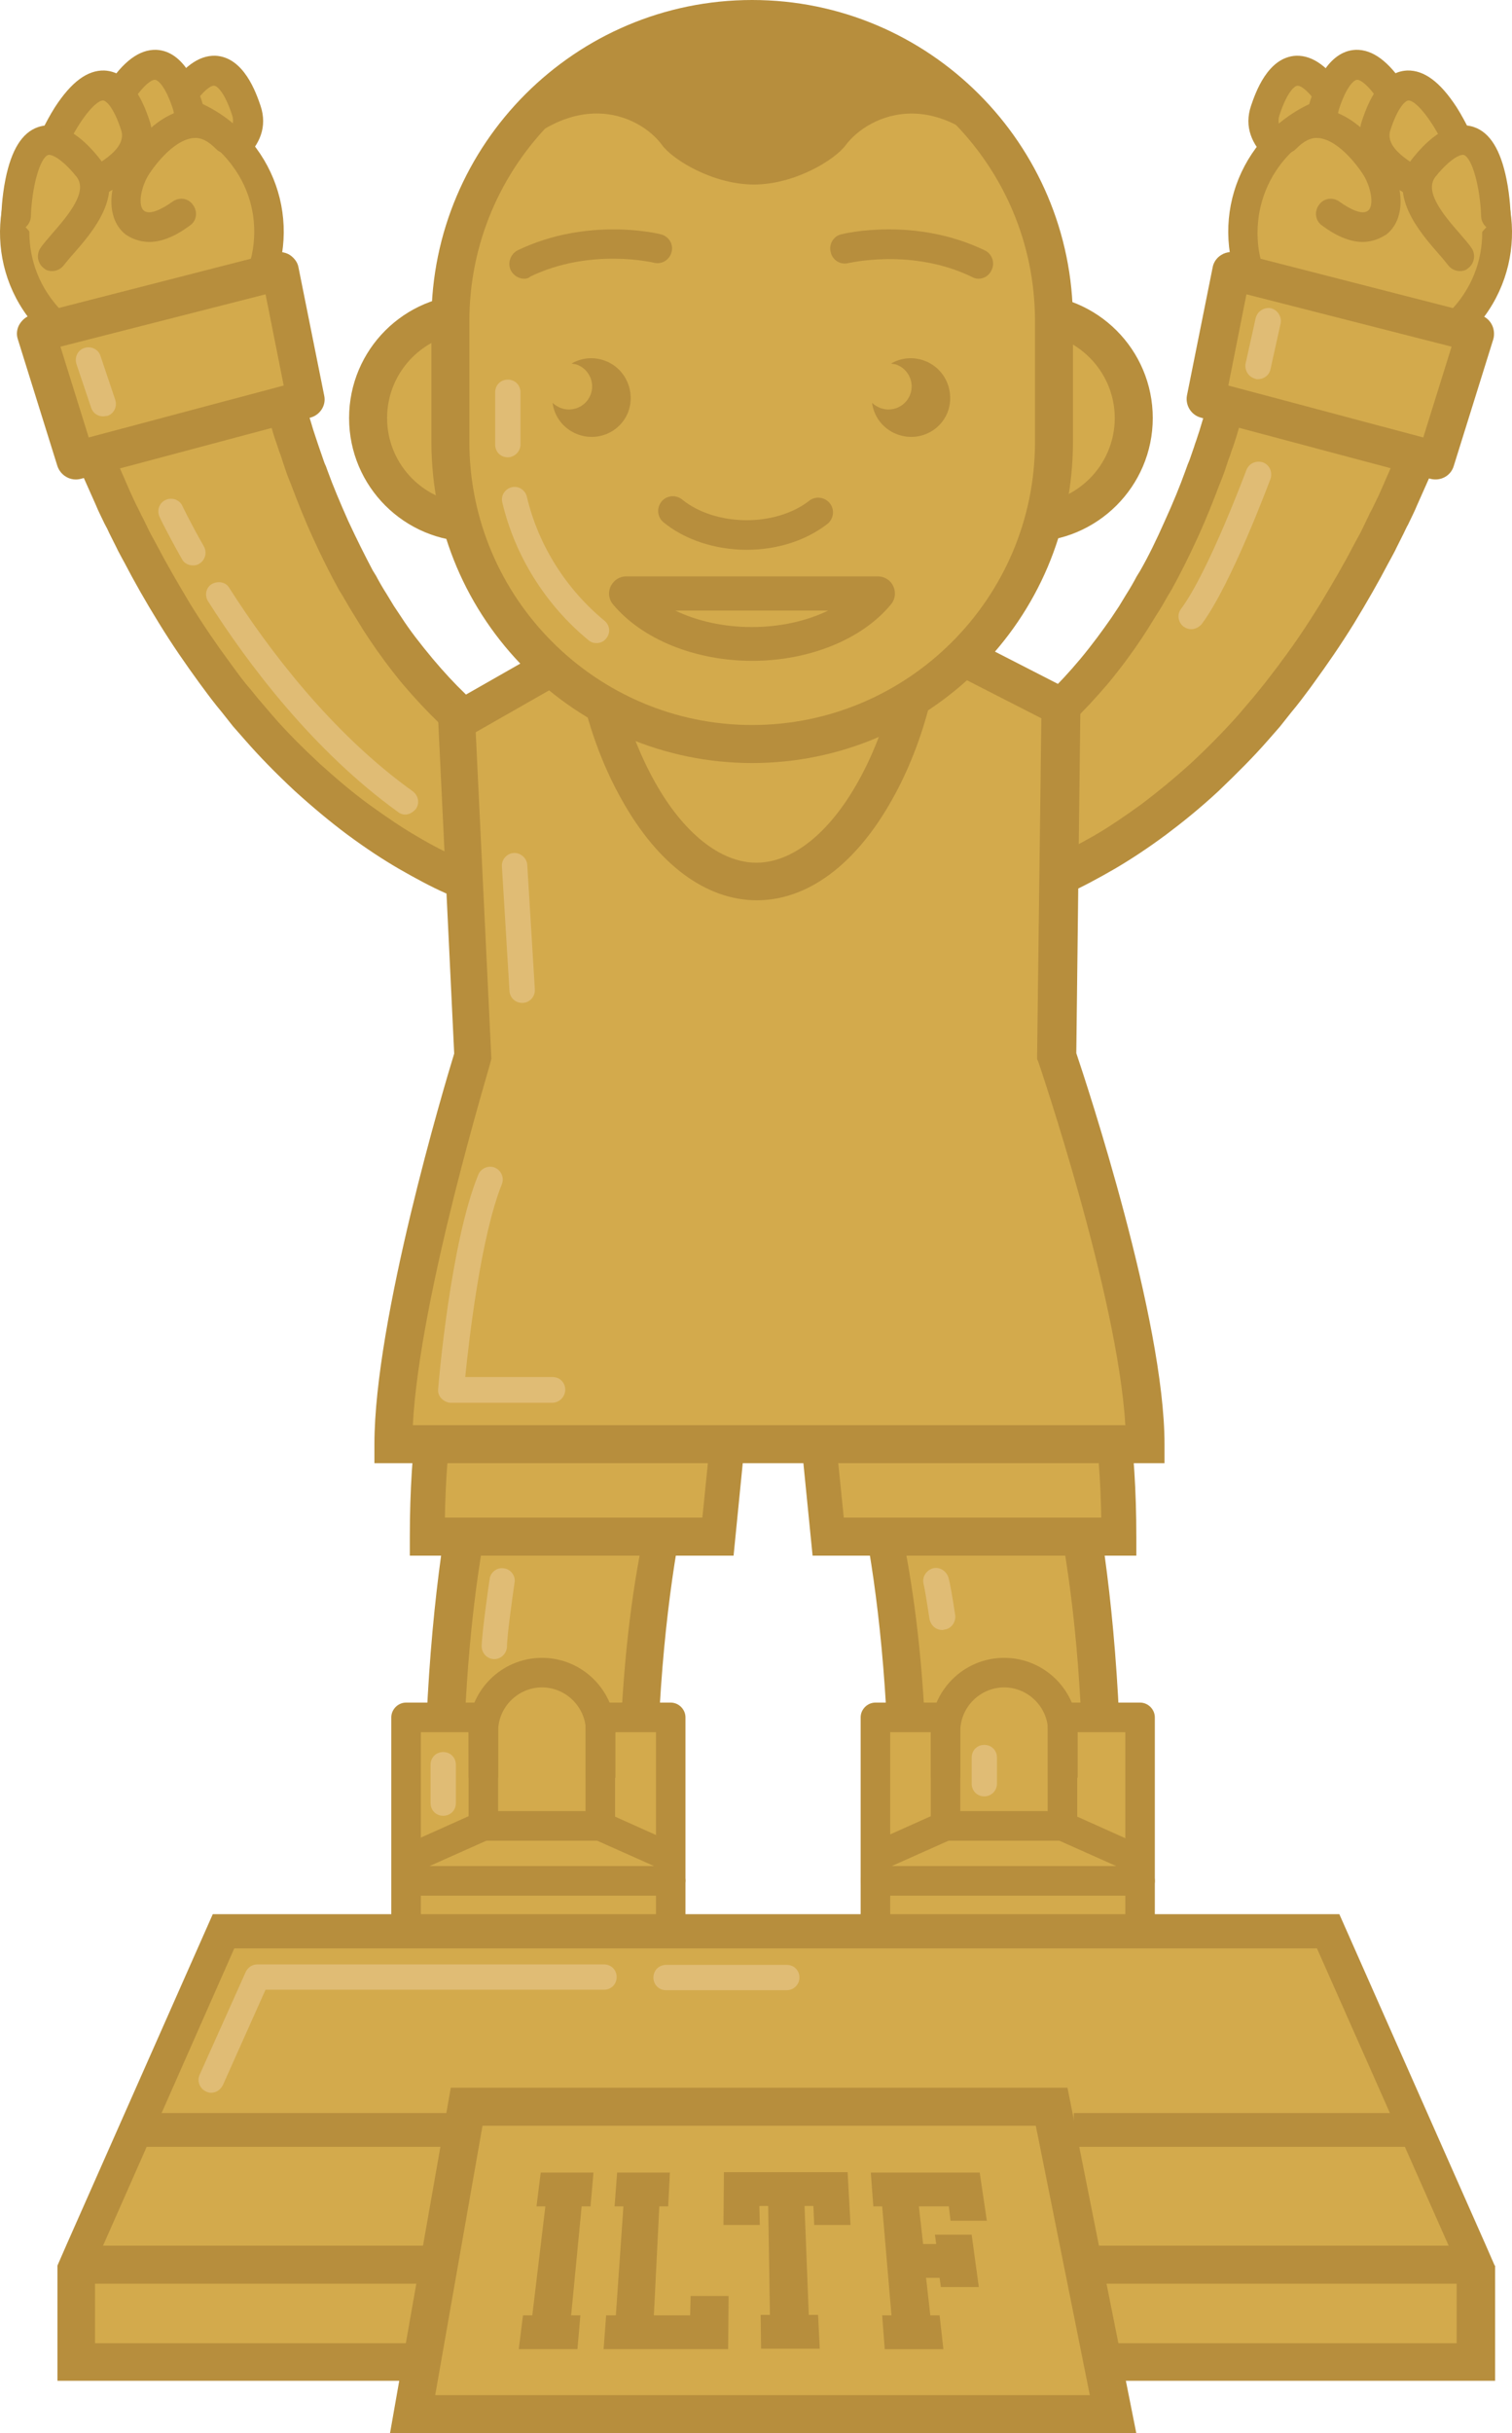 <?xml version="1.0" encoding="utf-8"?>
<!-- Generator: Adobe Illustrator 16.0.0, SVG Export Plug-In . SVG Version: 6.00 Build 0)  -->
<!DOCTYPE svg PUBLIC "-//W3C//DTD SVG 1.1//EN" "http://www.w3.org/Graphics/SVG/1.1/DTD/svg11.dtd">
<svg version="1.1" id="Warstwa_1" xmlns="http://www.w3.org/2000/svg" xmlns:xlink="http://www.w3.org/1999/xlink" x="0px" y="0px"
	 width="47.497px" height="76.399px" viewBox="0 0 47.497 76.399" enable-background="new 0 0 47.497 76.399" xml:space="preserve">
<g>
	<path fill="#E0BC75" d="M4.628,70.18c-0.053,0-0.106-0.014-0.159-0.039C4.27,70.047,4.178,69.809,4.27,69.61l0.637-1.418
		C5,67.993,5.239,67.9,5.437,67.993c0.199,0.093,0.292,0.332,0.199,0.53L5,69.942C4.92,70.087,4.774,70.18,4.628,70.18z"/>
	<path fill="#E0BC75" d="M15.395,70.737c-0.026,0-0.04,0-0.066,0c-0.212-0.039-0.358-0.238-0.331-0.45l0.477-2.903
		c0.04-0.213,0.239-0.358,0.451-0.332c0.212,0.04,0.358,0.238,0.331,0.451l-0.477,2.903C15.752,70.604,15.594,70.737,15.395,70.737z
		"/>
	<path fill="#E0BC75" d="M20.248,67.833h-0.941c-0.226,0-0.397-0.173-0.397-0.397c0-0.226,0.172-0.398,0.397-0.398h0.941
		c0.226,0,0.398,0.173,0.398,0.398C20.646,67.661,20.473,67.833,20.248,67.833z"/>
	<path fill="#E0BC75" d="M18.219,67.833h-2.347c-0.226,0-0.398-0.173-0.398-0.397c0-0.226,0.173-0.398,0.398-0.398h2.347
		c0.226,0,0.397,0.173,0.397,0.398C18.617,67.661,18.445,67.833,18.219,67.833z"/>
	<path fill="#D3AA4C" d="M17.331,26.001c0,0,0.093-1.525,0.106-1.525l0,0c0,0-0.014,0-0.014-0.013c-0.013,0-0.04-0.013-0.053-0.026
		c-0.093-0.04-0.252-0.106-0.451-0.212c-0.198-0.106-0.464-0.238-0.742-0.424c-0.292-0.172-0.61-0.397-0.941-0.663
		c-0.345-0.252-0.689-0.57-1.048-0.915c-0.357-0.345-0.716-0.729-1.061-1.153c-0.345-0.425-0.689-0.875-1.021-1.353
		c-0.08-0.12-0.159-0.239-0.239-0.358c-0.079-0.12-0.159-0.252-0.225-0.372c-0.159-0.252-0.306-0.517-0.451-0.769
		c-0.292-0.517-0.557-1.061-0.796-1.591c-0.238-0.544-0.464-1.074-0.663-1.618c-0.053-0.133-0.105-0.265-0.146-0.398
		c-0.04-0.132-0.093-0.265-0.133-0.398c-0.079-0.265-0.186-0.517-0.252-0.769c-0.079-0.252-0.146-0.504-0.212-0.729
		c-0.066-0.239-0.119-0.478-0.186-0.689C8.752,11.8,8.686,11.588,8.646,11.39c-0.04-0.212-0.093-0.398-0.133-0.583
		c-0.039-0.186-0.079-0.358-0.119-0.517C8.368,10.13,8.341,9.984,8.315,9.852C8.208,9.321,8.156,9.016,8.156,9.016l-6.471,1.591
		c0,0,0.106,0.345,0.305,0.941c0.054,0.146,0.106,0.318,0.159,0.504c0.066,0.186,0.133,0.372,0.212,0.583
		c0.08,0.212,0.159,0.424,0.239,0.663c0.079,0.239,0.186,0.477,0.291,0.729c0.106,0.252,0.199,0.517,0.318,0.782
		c0.12,0.266,0.239,0.544,0.372,0.835c0.119,0.292,0.278,0.583,0.41,0.875c0.066,0.146,0.146,0.305,0.226,0.451
		c0.08,0.146,0.159,0.305,0.239,0.451c0.317,0.61,0.676,1.233,1.061,1.856c0.385,0.623,0.796,1.246,1.246,1.843
		c0.226,0.305,0.451,0.597,0.689,0.889c0.119,0.146,0.239,0.292,0.358,0.438c0.119,0.146,0.252,0.278,0.371,0.424
		c0.49,0.557,1.008,1.074,1.524,1.565c0.53,0.477,1.061,0.928,1.592,1.313c0.53,0.385,1.047,0.743,1.551,1.034
		c0.504,0.292,0.981,0.543,1.419,0.743c0.438,0.199,0.835,0.358,1.18,0.464c0.345,0.12,0.623,0.199,0.822,0.239
		c0.119,0.026,0.212,0.053,0.266,0.066c0.093,0.013,0.093,0.013,0.093,0.013L17.331,26.001z"/>
	<path fill="#B78E3D" d="M16.482,28.878c-0.026,0-0.053-0.014-0.105-0.027l-0.278-0.066c-0.266-0.066-0.558-0.146-0.876-0.252
		c-0.371-0.12-0.782-0.292-1.232-0.491c-0.451-0.199-0.941-0.464-1.472-0.769c-0.478-0.278-1.008-0.623-1.618-1.074
		c-0.53-0.397-1.074-0.849-1.644-1.366c-0.61-0.57-1.114-1.087-1.565-1.604L7.32,22.806l-0.357-0.451
		c-0.213-0.252-0.411-0.518-0.597-0.77L6.259,21.44c-0.424-0.583-0.849-1.193-1.272-1.883c-0.425-0.689-0.77-1.299-1.074-1.883
		l-0.08-0.146c-0.053-0.106-0.119-0.212-0.172-0.332l-0.226-0.451c-0.04-0.093-0.093-0.199-0.146-0.292
		c-0.093-0.199-0.199-0.398-0.278-0.597l-0.372-0.835c-0.079-0.186-0.158-0.371-0.225-0.543c-0.04-0.093-0.066-0.172-0.106-0.266
		c-0.026-0.079-0.066-0.159-0.093-0.238c-0.066-0.172-0.133-0.345-0.199-0.504l-0.45-1.247l-0.677-2.068l7.717-1.883l0.358,1.883
		l0.238,1.087c0.026,0.132,0.066,0.252,0.093,0.384c0.026,0.08,0.04,0.159,0.066,0.226c0.026,0.08,0.04,0.172,0.066,0.252
		c0.04,0.146,0.066,0.292,0.119,0.424l0.226,0.742c0.04,0.146,0.093,0.305,0.146,0.464c0.027,0.093,0.066,0.186,0.093,0.278
		l0.133,0.385c0.026,0.08,0.053,0.159,0.093,0.239l0.053,0.146c0.173,0.478,0.385,0.981,0.65,1.578
		c0.265,0.57,0.517,1.074,0.769,1.551l0.106,0.172c0.105,0.199,0.212,0.384,0.331,0.57l0.226,0.372l0.238,0.358
		c0.266,0.411,0.584,0.822,0.981,1.299c0.345,0.411,0.689,0.782,1.021,1.101c0.397,0.384,0.716,0.649,0.994,0.875
		c0.331,0.252,0.623,0.464,0.889,0.623c0.265,0.159,0.504,0.305,0.702,0.398c0.226,0.106,0.358,0.172,0.411,0.186l0.716,0.292
		l-0.291,0.491c-0.014,0.226-0.054,0.716-0.066,0.968l-0.014,0.292c0,0.093-0.026,0.186-0.04,0.252h0.014l-0.889,2.851
		L16.482,28.878z M16.76,25.55c0.014-0.212,0.027-0.491,0.054-0.703c-0.054-0.026-0.106-0.053-0.159-0.079
		c-0.226-0.106-0.491-0.266-0.796-0.451c-0.292-0.186-0.637-0.411-0.994-0.689c-0.318-0.238-0.663-0.543-1.101-0.955
		c-0.358-0.345-0.729-0.743-1.114-1.193c-0.424-0.517-0.755-0.968-1.047-1.405l-0.199-0.305l-0.278-0.451
		c-0.133-0.212-0.252-0.424-0.371-0.623l-0.106-0.172c-0.278-0.504-0.544-1.034-0.822-1.644s-0.49-1.154-0.676-1.645l-0.053-0.132
		c-0.04-0.093-0.066-0.172-0.106-0.278l-0.133-0.398c-0.026-0.093-0.053-0.172-0.093-0.265c-0.053-0.172-0.119-0.345-0.172-0.517
		l-0.212-0.729c-0.054-0.159-0.094-0.318-0.133-0.477c-0.026-0.08-0.04-0.159-0.066-0.252c-0.014-0.08-0.04-0.159-0.053-0.226
		c-0.04-0.146-0.08-0.292-0.106-0.424l-0.252-1.1L7.638,9.758l-5.237,1.286l0.266,0.822l0.45,1.233
		c0.054,0.146,0.119,0.305,0.186,0.464c0.026,0.08,0.066,0.159,0.093,0.239c0.04,0.093,0.08,0.186,0.106,0.278
		c0.066,0.159,0.133,0.332,0.212,0.504l0.371,0.849c0.08,0.172,0.159,0.358,0.266,0.557c0.053,0.106,0.093,0.199,0.146,0.292
		l0.213,0.438c0.053,0.093,0.105,0.199,0.159,0.292l0.079,0.146c0.292,0.557,0.637,1.153,1.034,1.816
		c0.411,0.663,0.809,1.247,1.22,1.803l0.106,0.146c0.186,0.252,0.357,0.491,0.557,0.716l0.238,0.292l0.465,0.544
		c0.424,0.49,0.914,0.981,1.484,1.512c0.53,0.477,1.048,0.915,1.538,1.272c0.57,0.411,1.061,0.743,1.499,0.995
		c0.49,0.292,0.954,0.53,1.365,0.703c0.411,0.186,0.796,0.332,1.127,0.451c0.252,0.08,0.451,0.146,0.597,0.186l0.53-1.697
		C16.748,25.815,16.748,25.696,16.76,25.55z"/>
	<path fill="#D3AA4C" d="M5.106,4.124c0,0,1.578-3.792,2.651-0.65C8.182,4.707,6.207,5.37,5.715,5.701"/>
	<path fill="#B78E3D" d="M5.703,6.166c0.093,0,0.186-0.027,0.265-0.08c0.066-0.053,0.226-0.12,0.372-0.212
		C7.082,5.489,8.646,4.68,8.182,3.314C8.049,2.93,7.665,1.79,6.763,1.75c-0.53-0.013-1.034,0.358-1.552,1.154
		c-0.317,0.503-0.53,1.007-0.543,1.034C4.576,4.176,4.681,4.442,4.92,4.548C5.159,4.641,5.424,4.535,5.53,4.296l0,0
		C5.875,3.46,6.458,2.691,6.723,2.691l0,0c0.093,0,0.332,0.199,0.57,0.928C7.479,4.176,6.71,4.641,5.902,5.052
		C5.703,5.158,5.543,5.237,5.424,5.317C5.211,5.462,5.159,5.754,5.305,5.966C5.411,6.099,5.557,6.166,5.703,6.166z"/>
	<circle fill="#D3AA4C" cx="4.457" cy="7.292" r="3.991"/>
	<path fill="#B78E3D" d="M0.863,9.931c-1.458-1.976-1.021-4.773,0.955-6.232c0.769-0.57,1.684-0.862,2.639-0.862
		c1.418,0,2.758,0.676,3.593,1.816c0.703,0.955,0.994,2.135,0.809,3.315c-0.186,1.18-0.809,2.214-1.764,2.917
		c-0.769,0.57-1.684,0.862-2.638,0.862C3.038,11.748,1.699,11.071,0.863,9.931z M2.361,4.442C0.796,5.595,0.452,7.81,1.606,9.374
		c0.662,0.902,1.724,1.445,2.851,1.445c0.755,0,1.472-0.239,2.081-0.689c0.756-0.557,1.26-1.379,1.406-2.307
		c0.146-0.928-0.08-1.87-0.65-2.625C6.63,4.296,5.57,3.752,4.443,3.752C3.701,3.766,2.971,4.004,2.361,4.442z"/>
	<path fill="#D3AA4C" d="M3.237,3.938c0,0,1.577-3.792,2.651-0.65c0.424,1.233-1.552,1.896-2.042,2.228"/>
	<path fill="#B78E3D" d="M3.846,5.979c0.093,0,0.186-0.026,0.266-0.08c0.066-0.053,0.225-0.119,0.371-0.212
		C5.292,5.277,6.79,4.495,6.326,3.129C6.193,2.745,5.809,1.604,4.907,1.564c-0.53-0.013-1.034,0.358-1.551,1.153
		c-0.318,0.504-0.53,1.008-0.544,1.034c-0.093,0.239,0.014,0.504,0.252,0.61c0.238,0.093,0.504-0.013,0.61-0.251l0,0
		c0.345-0.835,0.928-1.604,1.193-1.604l0,0c0.093,0,0.331,0.199,0.569,0.928c0.186,0.557-0.583,1.021-1.392,1.432
		C3.846,4.972,3.687,5.052,3.568,5.131C3.356,5.277,3.302,5.569,3.449,5.781C3.554,5.914,3.701,5.979,3.846,5.979z"/>
	<path fill="#D3AA4C" d="M1.619,4.574c0,0,1.578-3.792,2.651-0.65c0.425,1.233-1.551,1.896-2.041,2.228"/>
	<path fill="#B78E3D" d="M2.215,6.629c0.093,0,0.186-0.026,0.266-0.08c0.066-0.053,0.225-0.119,0.371-0.212
		c0.742-0.385,2.307-1.18,1.843-2.559C4.562,3.394,4.178,2.254,3.276,2.214c-0.53-0.014-1.034,0.358-1.551,1.153
		c-0.318,0.504-0.53,1.008-0.544,1.034c-0.093,0.239,0.014,0.504,0.252,0.61c0.238,0.093,0.504-0.013,0.61-0.252
		c0.345-0.835,0.928-1.604,1.193-1.604l0,0c0.092,0,0.331,0.199,0.569,0.928c0.186,0.557-0.583,1.021-1.392,1.432
		C2.215,5.622,2.056,5.701,1.937,5.781c-0.212,0.146-0.266,0.438-0.119,0.65C1.923,6.55,2.07,6.629,2.215,6.629z"/>
	<path fill="#D3AA4C" d="M0.492,6.789c0,0,0.093-4.11,2.228-1.564c0.835,0.994-0.77,2.333-1.101,2.811"/>
	<path fill="#B78E3D" d="M1.632,8.512c0.146,0,0.291-0.066,0.384-0.199C2.07,8.247,2.175,8.114,2.295,7.982
		c0.557-0.637,1.724-1.936,0.795-3.05C2.838,4.627,2.056,3.699,1.195,3.991C0.691,4.163,0.359,4.707,0.173,5.622
		C0.054,6.205,0.041,6.762,0.041,6.775c0,0.252,0.199,0.464,0.451,0.477c0.252,0,0.464-0.199,0.478-0.451l0,0
		C0.996,5.9,1.248,4.958,1.512,4.866c0.08-0.026,0.385,0.066,0.876,0.663c0.384,0.451-0.173,1.154-0.77,1.83
		C1.473,7.531,1.354,7.664,1.274,7.783c-0.146,0.212-0.093,0.504,0.119,0.65C1.447,8.486,1.54,8.512,1.632,8.512z"/>
	<path fill="#D3AA4C" d="M7.134,4.335c-1.087-1.153-2.267,0.04-2.798,0.849c-0.291,0.438-0.583,1.379-0.079,1.79
		c0.438,0.358,1.061,0.013,1.445-0.265"/>
	<path fill="#B78E3D" d="M4.695,7.597c0.331,0,0.756-0.132,1.272-0.517C6.18,6.935,6.219,6.643,6.06,6.431
		C5.915,6.218,5.623,6.179,5.411,6.338C5.092,6.563,4.708,6.762,4.522,6.616C4.31,6.444,4.443,5.821,4.695,5.449
		C5.04,4.932,5.583,4.375,6.074,4.335c0.238-0.026,0.464,0.093,0.703,0.332C6.949,4.853,7.241,4.866,7.426,4.68
		C7.612,4.508,7.625,4.216,7.44,4.031c-0.544-0.57-1.088-0.65-1.445-0.61c-1.008,0.093-1.79,1.101-2.068,1.538
		c-0.425,0.637-0.703,1.817,0.013,2.4C4.098,7.465,4.35,7.597,4.695,7.597z"/>
	<polygon fill="#D3AA4C" points="9.601,12.543 8.792,8.512 1.141,10.461 2.388,14.452 	"/>
	<path fill="#B78E3D" d="M8.845,7.916c0.093,0.013,0.186,0.04,0.265,0.093c0.133,0.093,0.239,0.226,0.266,0.385l0.809,4.031
		c0.066,0.305-0.133,0.61-0.438,0.689l-7.213,1.922c-0.305,0.08-0.623-0.093-0.729-0.397l-1.246-3.991
		c-0.053-0.159-0.026-0.332,0.053-0.464c0.08-0.133,0.212-0.252,0.371-0.292l7.651-1.962C8.712,7.916,8.779,7.902,8.845,7.916z
		 M8.912,12.105l-0.57-2.864l-6.444,1.644l0.889,2.851L8.912,12.105z"/>
	<path fill="#D3AA4C" d="M28.535,57.252h6.1c0-9.188-1.645-13.523-1.711-13.869l-5.967,1.233l2.983-0.623l-2.983,0.61
		C26.97,44.709,28.535,48.727,28.535,57.252z"/>
	<path fill="#B78E3D" d="M35.231,57.849h-7.293v-0.597c0-8.445-1.564-12.437-1.578-12.517l-0.119-0.583l7.146-1.472l0.12,0.583
		c0.065,0.345,1.724,4.747,1.724,13.988V57.849z M29.131,56.657h4.906c-0.054-7.585-1.207-10.582-1.578-12.557l-4.813,0.994
		C28.004,47.016,29.065,49.682,29.131,56.657z"/>
	<path fill="#D3AA4C" d="M23.828,39.499h1.286l8.553,0.478c0,0,1.484,2.439,1.484,8.274c-2.399,0-9.136,0-9.136,0l-0.45-4.43
		l-1.26,0.385l-0.146-0.039C24.292,41.368,24.186,42.296,23.828,39.499z"/>
	<path fill="#B78E3D" d="M24.186,43.543l0.119,0.039l1.736-0.518l0.465,4.588h8.088c-0.08-4.641-1.048-5.675-1.366-7.094
		l-8.128-0.45h-1.192c-0.04-0.397-0.093-0.796-0.146-1.193h1.353l8.977,0.49l0.106,0.425c0.065,0.252,1.498,2.572,1.498,8.419v0.597
		h-10.17l-0.425-4.27c0,0-0.384,0.119-0.795,0.119c-0.066,0-0.119,0-0.186-0.013C24.146,44.312,24.172,43.927,24.186,43.543z"/>
	<rect x="27.5" y="59.056" fill="#D3AA4C" width="8.313" height="1.591"/>
	<path fill="#B78E3D" d="M35.814,61.112H27.5c-0.252,0-0.464-0.213-0.464-0.465v-1.591c0-0.252,0.212-0.464,0.464-0.464h8.313
		c0.252,0,0.464,0.212,0.464,0.464v1.591C36.278,60.899,36.066,61.112,35.814,61.112z M27.964,60.183h7.386V59.52h-7.386V60.183z"/>
	<rect x="27.5" y="53.924" fill="#D3AA4C" width="8.313" height="5.132"/>
	<path fill="#B78E3D" d="M35.814,59.52H27.5c-0.252,0-0.464-0.212-0.464-0.464v-5.132c0-0.252,0.212-0.464,0.464-0.464h8.313
		c0.252,0,0.464,0.212,0.464,0.464v5.132C36.278,59.308,36.066,59.52,35.814,59.52z M27.964,58.592h7.386v-4.203h-7.386V58.592z"/>
	<path fill="#D3AA4C" d="M29.702,55.821v-1.459c0-1.021,0.822-1.843,1.843-1.843l0,0c1.021,0,1.843,0.822,1.843,1.843v1.459"/>
	<path fill="#B78E3D" d="M27.686,58.738l-0.371-0.849l1.923-0.861v-3.342h0.928v3.646c0,0.186-0.106,0.345-0.278,0.424
		L27.686,58.738z"/>
	<path fill="#B78E3D" d="M35.39,58.738l-2.201-0.981c-0.173-0.079-0.278-0.238-0.278-0.424v-3.646h0.928v3.354l1.923,0.862
		L35.39,58.738z"/>
	<rect x="29.702" y="56.868" fill="#B78E3D" width="3.673" height="0.929"/>
	<path fill="#B78E3D" d="M33.852,55.821h-0.929v-1.459c0-0.756-0.623-1.379-1.379-1.379s-1.379,0.623-1.379,1.379v1.459h-0.928
		v-1.459c0-1.272,1.034-2.307,2.307-2.307c1.273,0,2.308,1.034,2.308,2.307V55.821z"/>
	<path fill="#D3AA4C" d="M20.022,57.252h-6.099c0-9.188,1.644-13.523,1.71-13.869l5.967,1.233l-2.983-0.623l2.983,0.61
		C21.6,44.709,20.022,48.727,20.022,57.252z"/>
	<path fill="#B78E3D" d="M13.327,57.252c0-9.241,1.657-13.644,1.724-13.988l0.119-0.583l7.146,1.472l-0.119,0.583
		c-0.013,0.08-1.578,4.071-1.578,12.517v0.597h-7.292V57.252z M20.924,45.094L16.111,44.1c-0.371,1.988-1.524,4.972-1.578,12.557
		h4.906C19.492,49.682,20.566,47.016,20.924,45.094z"/>
	<path fill="#D3AA4C" d="M24.743,39.499h-1.286l-8.552,0.478c0,0-1.485,2.439-1.485,8.274c2.399,0,9.136,0,9.136,0l0.45-4.43
		l1.26,0.385l0.146-0.039C24.279,41.368,24.384,42.296,24.743,39.499z"/>
	<path fill="#B78E3D" d="M24.384,43.543l-0.119,0.039l-1.737-0.518l-0.464,4.588h-8.088c0.08-4.641,1.048-5.675,1.366-7.094
		l8.127-0.45h1.193c0.04-0.397,0.094-0.796,0.146-1.193h-1.353l-8.977,0.49l-0.106,0.425c-0.065,0.252-1.498,2.572-1.498,8.419
		v0.597h10.17l0.424-4.27c0,0,0.385,0.119,0.796,0.119c0.066,0,0.119,0,0.186-0.013C24.411,44.312,24.398,43.927,24.384,43.543z"/>
	<rect x="12.756" y="59.056" fill="#D3AA4C" width="8.313" height="1.591"/>
	<path fill="#B78E3D" d="M21.056,61.112h-8.3c-0.252,0-0.464-0.213-0.464-0.465v-1.591c0-0.252,0.212-0.464,0.464-0.464h8.313
		c0.252,0,0.464,0.212,0.464,0.464v1.591C21.521,60.899,21.322,61.112,21.056,61.112z M13.22,60.183h7.386V59.52H13.22V60.183z"/>
	<rect x="12.756" y="53.924" fill="#D3AA4C" width="8.313" height="5.132"/>
	<path fill="#B78E3D" d="M21.056,59.52h-8.3c-0.252,0-0.464-0.212-0.464-0.464v-5.132c0-0.252,0.212-0.464,0.464-0.464h8.313
		c0.252,0,0.464,0.212,0.464,0.464v5.132C21.521,59.308,21.322,59.52,21.056,59.52z M13.22,58.592h7.386v-4.203H13.22V58.592z"/>
	<path fill="#D3AA4C" d="M18.856,55.821v-1.459c0-1.021-0.822-1.843-1.844-1.843l0,0c-1.021,0-1.843,0.822-1.843,1.843v1.459"/>
	<path fill="#B78E3D" d="M20.871,58.738l-2.2-0.981c-0.173-0.079-0.279-0.238-0.279-0.424v-3.646h0.929v3.354l1.923,0.862
		L20.871,58.738z"/>
	<path fill="#B78E3D" d="M13.167,58.738l-0.371-0.849l1.923-0.861v-3.342h0.928v3.646c0,0.186-0.106,0.345-0.278,0.424
		L13.167,58.738z"/>
	<rect x="15.183" y="56.868" fill="#B78E3D" width="3.673" height="0.929"/>
	<path fill="#B78E3D" d="M14.719,55.821h0.928v-1.459c0-0.756,0.623-1.379,1.379-1.379s1.379,0.623,1.379,1.379v1.459h0.928v-1.459
		c0-1.272-1.034-2.307-2.307-2.307c-1.273,0-2.307,1.034-2.307,2.307V55.821z"/>
	<path fill="#D3AA4C" d="M30.166,26.001c0,0-0.093-1.525-0.106-1.525l0,0c0,0,0.014,0,0.014-0.013c0.014,0,0.04-0.013,0.053-0.026
		c0.093-0.04,0.252-0.106,0.451-0.212c0.199-0.106,0.464-0.238,0.742-0.424c0.292-0.172,0.61-0.397,0.941-0.663
		c0.345-0.252,0.689-0.57,1.048-0.915s0.716-0.729,1.061-1.153c0.345-0.425,0.689-0.875,1.021-1.353
		c0.079-0.12,0.159-0.239,0.238-0.358c0.079-0.12,0.159-0.252,0.226-0.372c0.159-0.252,0.305-0.517,0.45-0.769
		c0.292-0.517,0.558-1.061,0.796-1.591c0.238-0.544,0.464-1.074,0.663-1.618c0.053-0.133,0.106-0.265,0.146-0.398
		c0.04-0.132,0.093-0.265,0.133-0.398c0.08-0.265,0.186-0.517,0.252-0.769c0.079-0.252,0.146-0.504,0.212-0.729
		c0.066-0.239,0.119-0.478,0.186-0.689c0.054-0.226,0.12-0.438,0.159-0.636c0.04-0.212,0.093-0.398,0.133-0.583
		s0.08-0.358,0.119-0.517c0.026-0.159,0.053-0.305,0.08-0.438c0.105-0.531,0.159-0.835,0.159-0.835l6.47,1.591
		c0,0-0.105,0.345-0.305,0.941c-0.053,0.146-0.106,0.318-0.159,0.504c-0.066,0.186-0.133,0.372-0.212,0.583
		c-0.08,0.212-0.159,0.424-0.238,0.663c-0.08,0.239-0.187,0.477-0.292,0.729c-0.106,0.252-0.199,0.517-0.318,0.782
		c-0.119,0.266-0.238,0.544-0.371,0.835c-0.119,0.292-0.278,0.583-0.411,0.875c-0.066,0.146-0.146,0.305-0.226,0.451
		c-0.079,0.146-0.159,0.305-0.238,0.451c-0.318,0.61-0.677,1.233-1.062,1.856c-0.384,0.623-0.795,1.246-1.246,1.843
		c-0.226,0.305-0.45,0.597-0.689,0.889c-0.119,0.146-0.238,0.292-0.357,0.438c-0.12,0.146-0.252,0.278-0.372,0.424
		c-0.49,0.557-1.007,1.074-1.524,1.565c-0.53,0.477-1.061,0.928-1.591,1.313c-0.53,0.385-1.048,0.743-1.552,1.034
		c-0.504,0.292-0.98,0.543-1.419,0.743c-0.438,0.199-0.835,0.358-1.18,0.464c-0.345,0.12-0.623,0.199-0.822,0.239
		c-0.119,0.026-0.212,0.053-0.265,0.066c-0.093,0.013-0.093,0.013-0.093,0.013L30.166,26.001z"/>
	<path fill="#B78E3D" d="M30.484,29.024l-0.889-2.851h0.014c-0.026-0.066-0.04-0.159-0.04-0.252l-0.014-0.292
		c-0.013-0.265-0.053-0.743-0.065-0.968l-0.292-0.49l0.716-0.292c0.053-0.026,0.199-0.08,0.411-0.186
		c0.199-0.093,0.438-0.226,0.703-0.397c0.265-0.159,0.557-0.372,0.888-0.624c0.278-0.212,0.597-0.491,0.995-0.875
		c0.331-0.318,0.676-0.689,1.021-1.101c0.397-0.477,0.703-0.901,0.981-1.299l0.238-0.358l0.226-0.372
		c0.119-0.186,0.226-0.371,0.331-0.57l0.106-0.172c0.266-0.464,0.517-0.981,0.769-1.551c0.266-0.583,0.478-1.101,0.65-1.578
		l0.053-0.146c0.026-0.08,0.066-0.159,0.093-0.239l0.133-0.385c0.026-0.093,0.066-0.186,0.093-0.278
		c0.053-0.159,0.106-0.318,0.146-0.464l0.226-0.743c0.04-0.146,0.08-0.278,0.119-0.424c0.026-0.093,0.04-0.172,0.066-0.252
		c0.014-0.066,0.04-0.146,0.066-0.226c0.04-0.132,0.066-0.265,0.093-0.384l0.239-1.087l0.357-1.883l7.717,1.883l-0.676,2.068
		l-0.451,1.247c-0.066,0.159-0.133,0.332-0.199,0.504c-0.026,0.08-0.066,0.159-0.093,0.239c-0.039,0.093-0.066,0.172-0.105,0.265
		c-0.066,0.172-0.146,0.358-0.226,0.543l-0.371,0.835c-0.08,0.199-0.186,0.398-0.278,0.597c-0.054,0.093-0.093,0.186-0.146,0.292
		l-0.226,0.451c-0.053,0.119-0.119,0.225-0.172,0.331l-0.08,0.146c-0.305,0.583-0.662,1.207-1.073,1.883
		c-0.425,0.689-0.849,1.299-1.273,1.883l-0.105,0.146c-0.187,0.252-0.385,0.517-0.597,0.769l-0.358,0.451l-0.371,0.424
		c-0.451,0.517-0.968,1.034-1.564,1.604c-0.558,0.518-1.114,0.968-1.645,1.366c-0.609,0.451-1.141,0.795-1.617,1.074
		c-0.53,0.305-1.021,0.57-1.472,0.769c-0.451,0.199-0.862,0.371-1.233,0.491c-0.318,0.106-0.623,0.199-0.875,0.252l-0.278,0.066
		c-0.054,0.014-0.08,0.014-0.106,0.027L30.484,29.024z M30.749,25.882l0.531,1.697c0.146-0.04,0.357-0.106,0.597-0.186
		c0.331-0.106,0.702-0.265,1.127-0.451c0.411-0.186,0.875-0.424,1.365-0.703c0.438-0.252,0.929-0.583,1.498-0.995
		c0.491-0.371,1.008-0.795,1.538-1.273c0.57-0.53,1.061-1.034,1.485-1.511l0.464-0.544l0.239-0.292
		c0.198-0.239,0.371-0.478,0.557-0.716l0.105-0.146c0.411-0.543,0.81-1.14,1.221-1.803c0.397-0.663,0.742-1.247,1.034-1.816
		l0.079-0.146c0.053-0.093,0.106-0.199,0.159-0.292l0.212-0.438c0.04-0.093,0.093-0.199,0.146-0.292
		c0.093-0.199,0.186-0.371,0.265-0.557l0.371-0.849c0.08-0.172,0.146-0.332,0.213-0.504c0.039-0.093,0.079-0.186,0.105-0.278
		c0.026-0.08,0.066-0.159,0.093-0.239c0.066-0.159,0.133-0.318,0.186-0.464l0.451-1.233l0.265-0.822l-5.237-1.286l-0.132,0.676
		l-0.252,1.101c-0.026,0.146-0.066,0.278-0.106,0.424c-0.013,0.08-0.04,0.146-0.053,0.226c-0.026,0.093-0.04,0.172-0.066,0.252
		c-0.04,0.146-0.08,0.305-0.133,0.477l-0.212,0.729c-0.053,0.172-0.106,0.345-0.173,0.517c-0.026,0.08-0.053,0.172-0.093,0.265
		l-0.132,0.397c-0.04,0.106-0.066,0.186-0.106,0.279l-0.053,0.132c-0.186,0.491-0.398,1.034-0.677,1.645
		c-0.278,0.61-0.544,1.14-0.822,1.644l-0.105,0.172c-0.119,0.212-0.239,0.424-0.371,0.623l-0.279,0.451l-0.198,0.305
		c-0.292,0.438-0.623,0.888-1.048,1.405c-0.385,0.451-0.756,0.849-1.113,1.193c-0.438,0.411-0.782,0.716-1.101,0.955
		c-0.358,0.279-0.689,0.517-0.994,0.689c-0.306,0.186-0.57,0.332-0.796,0.451c-0.053,0.027-0.106,0.053-0.159,0.08
		c0.014,0.225,0.026,0.49,0.053,0.703C30.736,25.696,30.749,25.815,30.749,25.882z"/>
	<path fill="#D3AA4C" d="M33.189,33.161l0.132-10.965l-7.796-3.991c-0.305-0.397-0.822,1.419-1.684,1.578
		c-0.862-0.146-1.379-1.976-1.685-1.578l-7.796,4.455l0.504,10.501c0,0-2.506,8.128-2.506,12.186c3.951,0,19.649,0,23.614,0
		C35.973,41.276,33.189,33.161,33.189,33.161z"/>
	<path fill="#B78E3D" d="M36.57,45.943H11.762v-0.597c0-3.912,2.201-11.271,2.506-12.265L13.75,22.315l8.049-4.588
		c0.133-0.119,0.291-0.172,0.464-0.172c0.451,0,0.703,0.384,0.981,0.822c0.132,0.212,0.397,0.623,0.609,0.769
		c0.199-0.146,0.464-0.557,0.61-0.769c0.278-0.438,0.53-0.822,0.981-0.822c0.158,0,0.317,0.053,0.45,0.159l8.049,4.124l-0.133,11.23
		c0.331,0.981,2.771,8.366,2.771,12.278v0.597H36.57z M12.968,44.75H35.35c-0.239-4.084-2.705-11.323-2.731-11.403l-0.04-0.093
		v-0.106l0.133-10.594l-7.187-3.673c-0.026,0.04-0.053,0.093-0.079,0.132c-0.332,0.518-0.783,1.233-1.512,1.353l-0.106,0.013
		l-0.106-0.013c-0.716-0.132-1.166-0.835-1.511-1.353c-0.026-0.04-0.054-0.079-0.08-0.119l-7.187,4.097l0.491,10.25l-0.026,0.106
		C15.409,33.413,13.18,40.666,12.968,44.75z"/>
	<path fill="#D3AA4C" d="M29.039,18.722c0,4.349-2.36,8.95-5.264,8.95c-2.904,0-5.264-4.601-5.264-8.95s2.359-7.876,5.264-7.876
		C26.678,10.846,29.039,14.373,29.039,18.722z"/>
	<path fill="#B78E3D" d="M23.775,28.268c-1.591,0-3.103-1.113-4.243-3.155c-1.034-1.83-1.617-4.164-1.617-6.404
		c0-2.214,0.583-4.309,1.644-5.9c1.114-1.657,2.612-2.572,4.217-2.572s3.116,0.915,4.216,2.572c1.062,1.578,1.645,3.673,1.645,5.9
		c0,2.241-0.583,4.574-1.617,6.404C26.877,27.155,25.366,28.268,23.775,28.268z M23.775,11.442c-2.572,0-4.667,3.262-4.667,7.279
		c0,2.042,0.53,4.164,1.458,5.821c0.901,1.618,2.068,2.546,3.195,2.546s2.294-0.928,3.195-2.546
		c0.929-1.657,1.459-3.779,1.459-5.821C28.442,14.704,26.347,11.442,23.775,11.442z"/>
	<path fill="#D3AA4C" d="M42.39,4.124c0,0-1.577-3.792-2.651-0.65c-0.425,1.233,1.551,1.896,2.042,2.228"/>
	<path fill="#B78E3D" d="M41.781,6.166c-0.093,0-0.186-0.027-0.266-0.08c-0.066-0.053-0.226-0.12-0.371-0.212
		c-0.742-0.384-2.307-1.193-1.843-2.559C39.434,2.93,39.818,1.79,40.72,1.75c0.53-0.013,1.034,0.358,1.551,1.154
		c0.318,0.503,0.53,1.007,0.544,1.034c0.093,0.238-0.014,0.504-0.252,0.61c-0.238,0.093-0.504-0.013-0.61-0.252l0,0
		c-0.345-0.835-0.928-1.604-1.193-1.604l0,0c-0.093,0-0.331,0.199-0.569,0.928c-0.186,0.557,0.583,1.021,1.392,1.432
		c0.199,0.106,0.358,0.186,0.478,0.265c0.212,0.146,0.266,0.438,0.119,0.649C42.073,6.099,41.926,6.166,41.781,6.166z"/>
	<circle fill="#D3AA4C" cx="43.041" cy="7.292" r="3.991"/>
	<path fill="#B78E3D" d="M43.041,11.748c-0.955,0-1.87-0.305-2.639-0.862c-0.955-0.703-1.591-1.737-1.764-2.917
		c-0.186-1.18,0.106-2.36,0.809-3.315c0.836-1.14,2.175-1.816,3.594-1.816c0.954,0,1.869,0.305,2.639,0.862
		c1.976,1.458,2.413,4.243,0.954,6.232C45.798,11.071,44.446,11.748,43.041,11.748z M43.041,3.766c-1.127,0-2.188,0.543-2.851,1.445
		c-0.558,0.756-0.783,1.697-0.65,2.625c0.146,0.928,0.637,1.75,1.406,2.307c0.609,0.451,1.325,0.689,2.081,0.689
		c1.127,0,2.188-0.543,2.851-1.445c1.154-1.564,0.809-3.779-0.756-4.932C44.512,4.004,43.796,3.766,43.041,3.766z"/>
	<path fill="#D3AA4C" d="M44.247,3.938c0,0-1.577-3.792-2.651-0.65c-0.425,1.233,1.551,1.896,2.042,2.228"/>
	<path fill="#B78E3D" d="M43.65,5.979c-0.093,0-0.186-0.026-0.265-0.08c-0.066-0.053-0.226-0.119-0.371-0.212
		c-0.81-0.411-2.308-1.193-1.844-2.559c0.133-0.384,0.518-1.525,1.419-1.564c0.53-0.013,1.034,0.358,1.552,1.153
		c0.317,0.504,0.53,1.008,0.543,1.034c0.093,0.239-0.013,0.504-0.252,0.61c-0.238,0.093-0.504-0.013-0.609-0.251l0,0
		c-0.345-0.835-0.929-1.604-1.193-1.604l0,0c-0.093,0-0.332,0.199-0.57,0.928c-0.186,0.557,0.583,1.021,1.393,1.432
		c0.198,0.106,0.357,0.186,0.477,0.266c0.213,0.146,0.266,0.438,0.12,0.649C43.942,5.914,43.796,5.979,43.65,5.979z"/>
	<path fill="#D3AA4C" d="M45.877,4.574c0,0-1.577-3.792-2.651-0.65c-0.425,1.233,1.551,1.896,2.042,2.228"/>
	<path fill="#B78E3D" d="M45.268,6.629c-0.093,0-0.186-0.026-0.266-0.08c-0.066-0.053-0.226-0.119-0.371-0.212
		c-0.742-0.385-2.307-1.18-1.843-2.559c0.132-0.385,0.517-1.525,1.419-1.564c0.53-0.014,1.033,0.358,1.551,1.153
		c0.318,0.504,0.53,1.008,0.544,1.034c0.093,0.239-0.014,0.504-0.252,0.61c-0.239,0.093-0.504-0.013-0.61-0.252
		c-0.345-0.835-0.928-1.604-1.193-1.604l0,0c-0.093,0-0.331,0.199-0.57,0.928c-0.186,0.557,0.584,1.021,1.393,1.432
		c0.199,0.106,0.358,0.186,0.478,0.265c0.212,0.146,0.265,0.438,0.119,0.65C45.573,6.55,45.427,6.629,45.268,6.629z"/>
	<path fill="#D3AA4C" d="M47.004,6.789c0,0-0.093-4.11-2.228-1.564c-0.835,0.994,0.77,2.333,1.101,2.811"/>
	<path fill="#B78E3D" d="M45.865,8.512c-0.146,0-0.292-0.066-0.385-0.199c-0.053-0.066-0.159-0.199-0.278-0.332
		c-0.557-0.637-1.724-1.936-0.796-3.05c0.252-0.305,1.034-1.233,1.896-0.941c0.504,0.172,0.835,0.716,1.021,1.631
		c0.119,0.583,0.133,1.141,0.133,1.154c0,0.252-0.199,0.464-0.451,0.477c-0.252,0-0.464-0.199-0.477-0.451l0,0
		C46.5,5.9,46.249,4.958,45.984,4.866c-0.08-0.026-0.385,0.066-0.875,0.663c-0.385,0.451,0.172,1.154,0.769,1.83
		c0.146,0.172,0.266,0.305,0.345,0.424c0.146,0.212,0.093,0.504-0.119,0.65C46.05,8.486,45.958,8.512,45.865,8.512z"/>
	<path fill="#D3AA4C" d="M40.362,4.335c1.087-1.153,2.268,0.04,2.798,0.849c0.292,0.438,0.583,1.379,0.079,1.79
		c-0.438,0.358-1.061,0.013-1.445-0.265"/>
	<path fill="#B78E3D" d="M42.801,7.597c-0.331,0-0.756-0.132-1.272-0.517c-0.212-0.146-0.252-0.438-0.093-0.649
		c0.146-0.212,0.438-0.252,0.649-0.093c0.318,0.225,0.703,0.424,0.889,0.278c0.212-0.172,0.079-0.795-0.173-1.167
		c-0.345-0.517-0.888-1.074-1.379-1.114c-0.238-0.026-0.464,0.093-0.702,0.332c-0.173,0.186-0.465,0.199-0.65,0.013
		c-0.186-0.172-0.198-0.464-0.013-0.649c0.543-0.57,1.087-0.65,1.445-0.61c1.008,0.093,1.79,1.101,2.068,1.538
		c0.424,0.637,0.702,1.817-0.014,2.4C43.385,7.465,43.146,7.597,42.801,7.597z"/>
	<polygon fill="#D3AA4C" points="37.882,12.543 38.691,8.512 46.355,10.461 45.109,14.452 	"/>
	<path fill="#B78E3D" d="M38.837,7.929l7.65,1.962c0.159,0.04,0.292,0.146,0.371,0.292c0.079,0.146,0.093,0.318,0.053,0.464
		l-1.246,3.991c-0.093,0.305-0.411,0.477-0.729,0.397l-7.213-1.922c-0.305-0.08-0.49-0.385-0.438-0.689l0.809-4.031
		c0.027-0.159,0.133-0.305,0.266-0.385c0.079-0.053,0.172-0.08,0.265-0.093C38.705,7.902,38.771,7.916,38.837,7.929z M44.71,13.736
		l0.889-2.851l-6.444-1.644l-0.569,2.864L44.71,13.736z"/>
	<rect x="2.388" y="71.108" fill="#D3AA4C" width="43.967" height="3.063"/>
	<polygon fill="#D3AA4C" points="41.714,60.647 24.093,60.647 23.841,60.647 7.015,60.647 2.388,71.108 23.841,71.108 
		24.093,71.108 46.355,71.108 	"/>
	<rect x="4.244" y="66.348" fill="#B78E3D" width="10.024" height="1.061"/>
	<path fill="#B78E3D" d="M46.952,71.135l-0.278-0.637l-4.601-10.395H6.684L2.083,70.499l-0.278,0.637v0.49v3.129h45.161v-3.129
		v-0.49H46.952z M45.758,73.575H2.985v-1.869h42.773V73.575z M7.36,61.177h34.01l4.137,9.335H3.237L7.36,61.177z"/>
	<g>
		<g>
			<polygon fill="#D3AA4C" points="34.965,75.802 12.956,75.802 14.666,66.15 33.042,66.15 			"/>
			<path fill="#B78E3D" d="M35.695,76.399H12.252l1.909-10.846h19.372L35.695,76.399z M13.671,75.206h20.564l-1.697-8.459H15.157
				L13.671,75.206z"/>
		</g>
		<g>
			<path fill="#B78E3D" d="M16.296,73.76l0.133-1.061h0.292l0.411-3.421h-0.279l0.133-1.061h1.657l-0.093,1.061h-0.278L17.941,72.7
				h0.291l-0.093,1.061H16.296z"/>
			<path fill="#B78E3D" d="M18.961,73.76l0.08-1.061h0.305l0.238-3.421h-0.278l0.08-1.061h1.657l-0.053,1.061h-0.279L20.54,72.7
				h1.141l0.013-0.609h1.193l-0.013,1.67H18.961z"/>
			<path fill="#B78E3D" d="M26.718,69.862h-1.141l-0.026-0.596h-0.278l0.133,3.42h0.292l0.053,1.061h-1.843l-0.014-1.061h0.292
				l-0.054-3.42h-0.278l0.014,0.596h-1.141l0.014-1.657h3.885L26.718,69.862z"/>
			<path fill="#B78E3D" d="M27.792,73.76l-0.08-1.061h0.292l-0.292-3.421h-0.278l-0.079-1.061h3.421L31,69.729h-1.14l-0.054-0.45
				h-0.941l0.133,1.181h0.411l-0.04-0.293h1.154l0.225,1.645h-1.193l-0.039-0.291h-0.425l0.133,1.18h0.292l0.119,1.061H27.792
				L27.792,73.76z"/>
		</g>
	</g>
	<rect x="33.732" y="66.348" fill="#B78E3D" width="10.807" height="1.061"/>
	<path fill="#E0BC75" d="M17.344,44.046h-3.183c-0.105,0-0.212-0.053-0.291-0.132c-0.08-0.08-0.12-0.186-0.106-0.306
		c0.014-0.186,0.385-4.587,1.26-6.722c0.079-0.199,0.318-0.305,0.517-0.225c0.199,0.079,0.306,0.318,0.226,0.517
		c-0.663,1.645-1.034,4.893-1.153,6.06h2.744c0.226,0,0.398,0.173,0.398,0.397C17.755,43.861,17.57,44.046,17.344,44.046z"/>
	<path fill="#E0BC75" d="M12.73,25.577c-0.08,0-0.159-0.026-0.226-0.08c-2.665-1.922-4.721-4.654-5.967-6.616
		c-0.119-0.186-0.066-0.438,0.119-0.543c0.186-0.106,0.438-0.066,0.544,0.119c1.207,1.896,3.195,4.548,5.768,6.391
		c0.173,0.133,0.226,0.372,0.093,0.557C12.968,25.51,12.849,25.577,12.73,25.577z"/>
	<path fill="#E0BC75" d="M6.06,17.754c-0.132,0-0.278-0.066-0.345-0.199c-0.45-0.796-0.702-1.313-0.702-1.326
		C4.92,16.03,5,15.792,5.199,15.699s0.438-0.013,0.53,0.186c0,0,0.238,0.504,0.676,1.273c0.106,0.186,0.04,0.438-0.146,0.543
		C6.207,17.741,6.126,17.754,6.06,17.754z"/>
	<path fill="#E0BC75" d="M3.237,13.073c-0.173,0-0.318-0.106-0.372-0.265l-0.464-1.379c-0.066-0.212,0.04-0.438,0.252-0.504
		s0.438,0.04,0.504,0.252l0.464,1.379c0.066,0.212-0.04,0.438-0.252,0.504C3.329,13.06,3.276,13.073,3.237,13.073z"/>
	<path fill="#E0BC75" d="M39.513,11.907c-0.026,0-0.053,0-0.079-0.014c-0.213-0.053-0.345-0.265-0.306-0.477l0.318-1.432
		c0.054-0.212,0.266-0.345,0.478-0.305c0.212,0.053,0.345,0.265,0.305,0.477l-0.318,1.432
		C39.872,11.787,39.699,11.907,39.513,11.907z"/>
	<path fill="#E0BC75" d="M37.418,19.756c-0.08,0-0.159-0.026-0.238-0.08c-0.173-0.132-0.213-0.384-0.08-0.557
		c0.862-1.154,2.042-4.336,2.055-4.362c0.08-0.212,0.306-0.305,0.518-0.239c0.212,0.08,0.305,0.305,0.238,0.517
		c-0.053,0.133-1.232,3.315-2.161,4.561C37.657,19.703,37.538,19.756,37.418,19.756z"/>
	<path fill="#E0BC75" d="M16.403,31.49c-0.212,0-0.385-0.159-0.398-0.371l-0.238-3.912c-0.014-0.226,0.159-0.411,0.371-0.424
		c0.213-0.013,0.411,0.159,0.425,0.372l0.238,3.911c0.014,0.226-0.159,0.411-0.371,0.424C16.416,31.49,16.416,31.49,16.403,31.49z"
		/>
	<path fill="#E0BC75" d="M15.528,52.095C15.514,52.095,15.514,52.095,15.528,52.095c-0.226,0-0.398-0.187-0.398-0.411
		c0.014-0.465,0.239-2.042,0.252-2.108c0.026-0.212,0.239-0.371,0.451-0.331c0.212,0.026,0.371,0.238,0.331,0.45
		c-0.065,0.438-0.238,1.671-0.238,2.016C15.912,51.922,15.74,52.095,15.528,52.095z"/>
	<path fill="#E0BC75" d="M29.595,51.18c-0.198,0-0.357-0.146-0.397-0.345c-0.106-0.703-0.159-0.995-0.186-1.101
		c-0.053-0.212,0.079-0.424,0.292-0.49c0.212-0.054,0.424,0.079,0.49,0.291c0.053,0.186,0.119,0.57,0.212,1.18
		c0.026,0.213-0.119,0.425-0.331,0.451C29.635,51.18,29.609,51.18,29.595,51.18z"/>
	<path fill="#E0BC75" d="M13.923,57.014c-0.226,0-0.397-0.172-0.397-0.398V55.41c0-0.226,0.172-0.397,0.397-0.397
		s0.397,0.172,0.397,0.397v1.206C14.321,56.842,14.149,57.014,13.923,57.014z"/>
	<path fill="#E0BC75" d="M30.921,56.405c-0.226,0-0.397-0.173-0.397-0.398v-0.822c0-0.225,0.172-0.397,0.397-0.397
		s0.397,0.173,0.397,0.397v0.822C31.319,56.232,31.133,56.405,30.921,56.405z"/>
	<path fill="#E0BC75" d="M6.63,65.711c-0.053,0-0.105-0.013-0.159-0.039c-0.198-0.093-0.291-0.332-0.198-0.53l1.445-3.222
		c0.065-0.146,0.212-0.239,0.357-0.239h10.899c0.226,0,0.397,0.173,0.397,0.397c0,0.226-0.172,0.398-0.397,0.398H8.341l-1.34,2.996
		C6.922,65.62,6.79,65.711,6.63,65.711z"/>
	<path fill="#E0BC75" d="M24.716,62.491h-3.792c-0.226,0-0.398-0.173-0.398-0.398s0.173-0.397,0.398-0.397h3.792
		c0.226,0,0.397,0.172,0.397,0.397S24.928,62.491,24.716,62.491z"/>
	<g>
		<path fill="#D3AA4C" d="M18.139,13.126c0,1.816-1.472,3.288-3.288,3.288s-3.288-1.472-3.288-3.288s1.472-3.288,3.288-3.288
			S18.139,11.31,18.139,13.126z"/>
		<path fill="#B78E3D" d="M14.851,17.011c-2.147,0-3.885-1.737-3.885-3.885s1.737-3.885,3.885-3.885
			c2.148,0,3.885,1.737,3.885,3.885S17,17.011,14.851,17.011z M14.851,10.435c-1.484,0-2.691,1.206-2.691,2.691
			c0,1.485,1.207,2.691,2.691,2.691c1.485,0,2.691-1.207,2.691-2.691C17.542,11.641,16.336,10.435,14.851,10.435z"/>
		<path fill="#D3AA4C" d="M35.615,13.126c0,1.816-1.472,3.288-3.288,3.288s-3.288-1.472-3.288-3.288s1.472-3.288,3.288-3.288
			C34.13,9.838,35.615,11.31,35.615,13.126z"/>
		<path fill="#B78E3D" d="M32.327,17.011c-2.147,0-3.885-1.737-3.885-3.885s1.737-3.885,3.885-3.885
			c2.148,0,3.885,1.737,3.885,3.885S34.461,17.011,32.327,17.011z M32.327,10.435c-1.484,0-2.691,1.206-2.691,2.691
			c0,1.485,1.207,2.691,2.691,2.691c1.485,0,2.691-1.207,2.691-2.691C35.018,11.641,33.798,10.435,32.327,10.435z"/>
		<path fill="#D3AA4C" d="M33.109,13.882c0,5.237-4.243,9.48-9.48,9.48l0,0c-5.237,0-9.479-4.243-9.479-9.48v-3.806
			c0-5.237,4.242-9.48,9.479-9.48l0,0c5.237,0,9.48,4.243,9.48,9.48v0.928v1.406V13.882z"/>
		<path fill="#B78E3D" d="M23.628,23.959c-5.555,0-10.076-4.521-10.076-10.077v-3.806C13.552,4.521,18.074,0,23.628,0
			c5.556,0,10.077,4.521,10.077,10.077v3.806C33.706,19.438,29.184,23.959,23.628,23.959z M23.628,1.193
			c-4.893,0-8.883,3.991-8.883,8.883v3.806c0,4.893,3.99,8.883,8.883,8.883c4.894,0,8.884-3.991,8.884-8.883v-3.806
			C32.512,5.171,28.522,1.193,23.628,1.193z"/>
		<path fill="#B78E3D" d="M23.628,20.75c-1.79,0-3.46-0.676-4.375-1.777c-0.133-0.159-0.159-0.384-0.066-0.57
			c0.093-0.186,0.278-0.305,0.478-0.305h7.916c0.198,0,0.397,0.119,0.477,0.305c0.093,0.186,0.066,0.411-0.066,0.57
			C27.089,20.074,25.418,20.75,23.628,20.75z M21.215,19.172c0.689,0.332,1.525,0.517,2.4,0.517s1.724-0.186,2.399-0.517H21.215z"/>
		<path fill="#B78E3D" d="M29.065,11.336c-0.371-0.146-0.756-0.106-1.074,0.08c0.066,0.013,0.12,0.013,0.186,0.04
			c0.372,0.146,0.558,0.57,0.411,0.941c-0.146,0.372-0.569,0.557-0.941,0.411c-0.093-0.04-0.186-0.093-0.252-0.159
			c0.054,0.424,0.332,0.809,0.77,0.981c0.637,0.252,1.353-0.053,1.604-0.689C30.006,12.304,29.702,11.588,29.065,11.336z"/>
		<path fill="#B78E3D" d="M30.736,8.751c-0.066,0-0.133-0.013-0.199-0.053c-1.883-0.915-3.858-0.438-3.885-0.438
			c-0.252,0.066-0.504-0.093-0.557-0.345c-0.066-0.252,0.093-0.504,0.331-0.557c0.093-0.027,2.308-0.557,4.509,0.503
			c0.225,0.106,0.331,0.385,0.212,0.624C31.067,8.658,30.908,8.751,30.736,8.751z"/>
		<path fill="#B78E3D" d="M19.028,11.336c-0.371-0.146-0.756-0.106-1.074,0.08c0.066,0.013,0.119,0.013,0.186,0.04
			c0.372,0.146,0.558,0.57,0.411,0.941c-0.146,0.372-0.569,0.557-0.941,0.411c-0.093-0.04-0.186-0.093-0.252-0.159
			c0.054,0.424,0.332,0.809,0.77,0.981c0.637,0.252,1.353-0.053,1.604-0.689C19.969,12.304,19.665,11.588,19.028,11.336z"/>
		<path fill="#B78E3D" d="M16.469,8.751c-0.173,0-0.332-0.093-0.425-0.265c-0.105-0.226-0.013-0.504,0.212-0.624
			c2.201-1.061,4.416-0.53,4.509-0.503c0.252,0.066,0.397,0.318,0.331,0.557c-0.066,0.252-0.318,0.398-0.557,0.332l0,0
			c-0.014,0-1.989-0.478-3.885,0.438C16.601,8.738,16.536,8.751,16.469,8.751z"/>
		<path fill="#B78E3D" d="M23.457,17.263c-0.994,0-1.949-0.318-2.612-0.862c-0.198-0.159-0.226-0.451-0.066-0.65
			c0.159-0.199,0.451-0.225,0.65-0.066c0.504,0.411,1.246,0.649,2.028,0.649c0.756,0,1.472-0.225,1.962-0.61
			c0.199-0.159,0.491-0.119,0.65,0.08s0.119,0.491-0.08,0.65C25.313,16.972,24.424,17.263,23.457,17.263z"/>
		<path fill="#B78E3D" d="M20.792,4.548c0.345,0.477,1.617,1.246,2.891,1.246c1.272,0,2.546-0.769,2.891-1.246
			c0.689-0.915,2.996-2.108,5.476,1.207c0.093,0.119,0.173,0.199,0.252,0.252c-1.524-3.195-4.786-5.41-8.565-5.41
			c-3.673,0-6.854,2.095-8.433,5.145C17.808,2.453,20.115,3.62,20.792,4.548z"/>
	</g>
	<path fill="#E0BC75" d="M18.736,20.193c-0.093,0-0.172-0.026-0.252-0.093c-1.339-1.101-2.307-2.639-2.704-4.322
		c-0.054-0.212,0.079-0.424,0.291-0.478c0.213-0.053,0.425,0.08,0.478,0.292c0.358,1.524,1.233,2.904,2.439,3.898
		c0.173,0.146,0.199,0.385,0.054,0.557C18.975,20.141,18.856,20.193,18.736,20.193z"/>
	<path fill="#E0BC75" d="M15.952,14.359c-0.226,0-0.397-0.172-0.397-0.398v-1.644c0-0.225,0.172-0.397,0.397-0.397
		s0.398,0.172,0.398,0.397v1.644C16.35,14.174,16.164,14.359,15.952,14.359z"/>
</g>
</svg>
